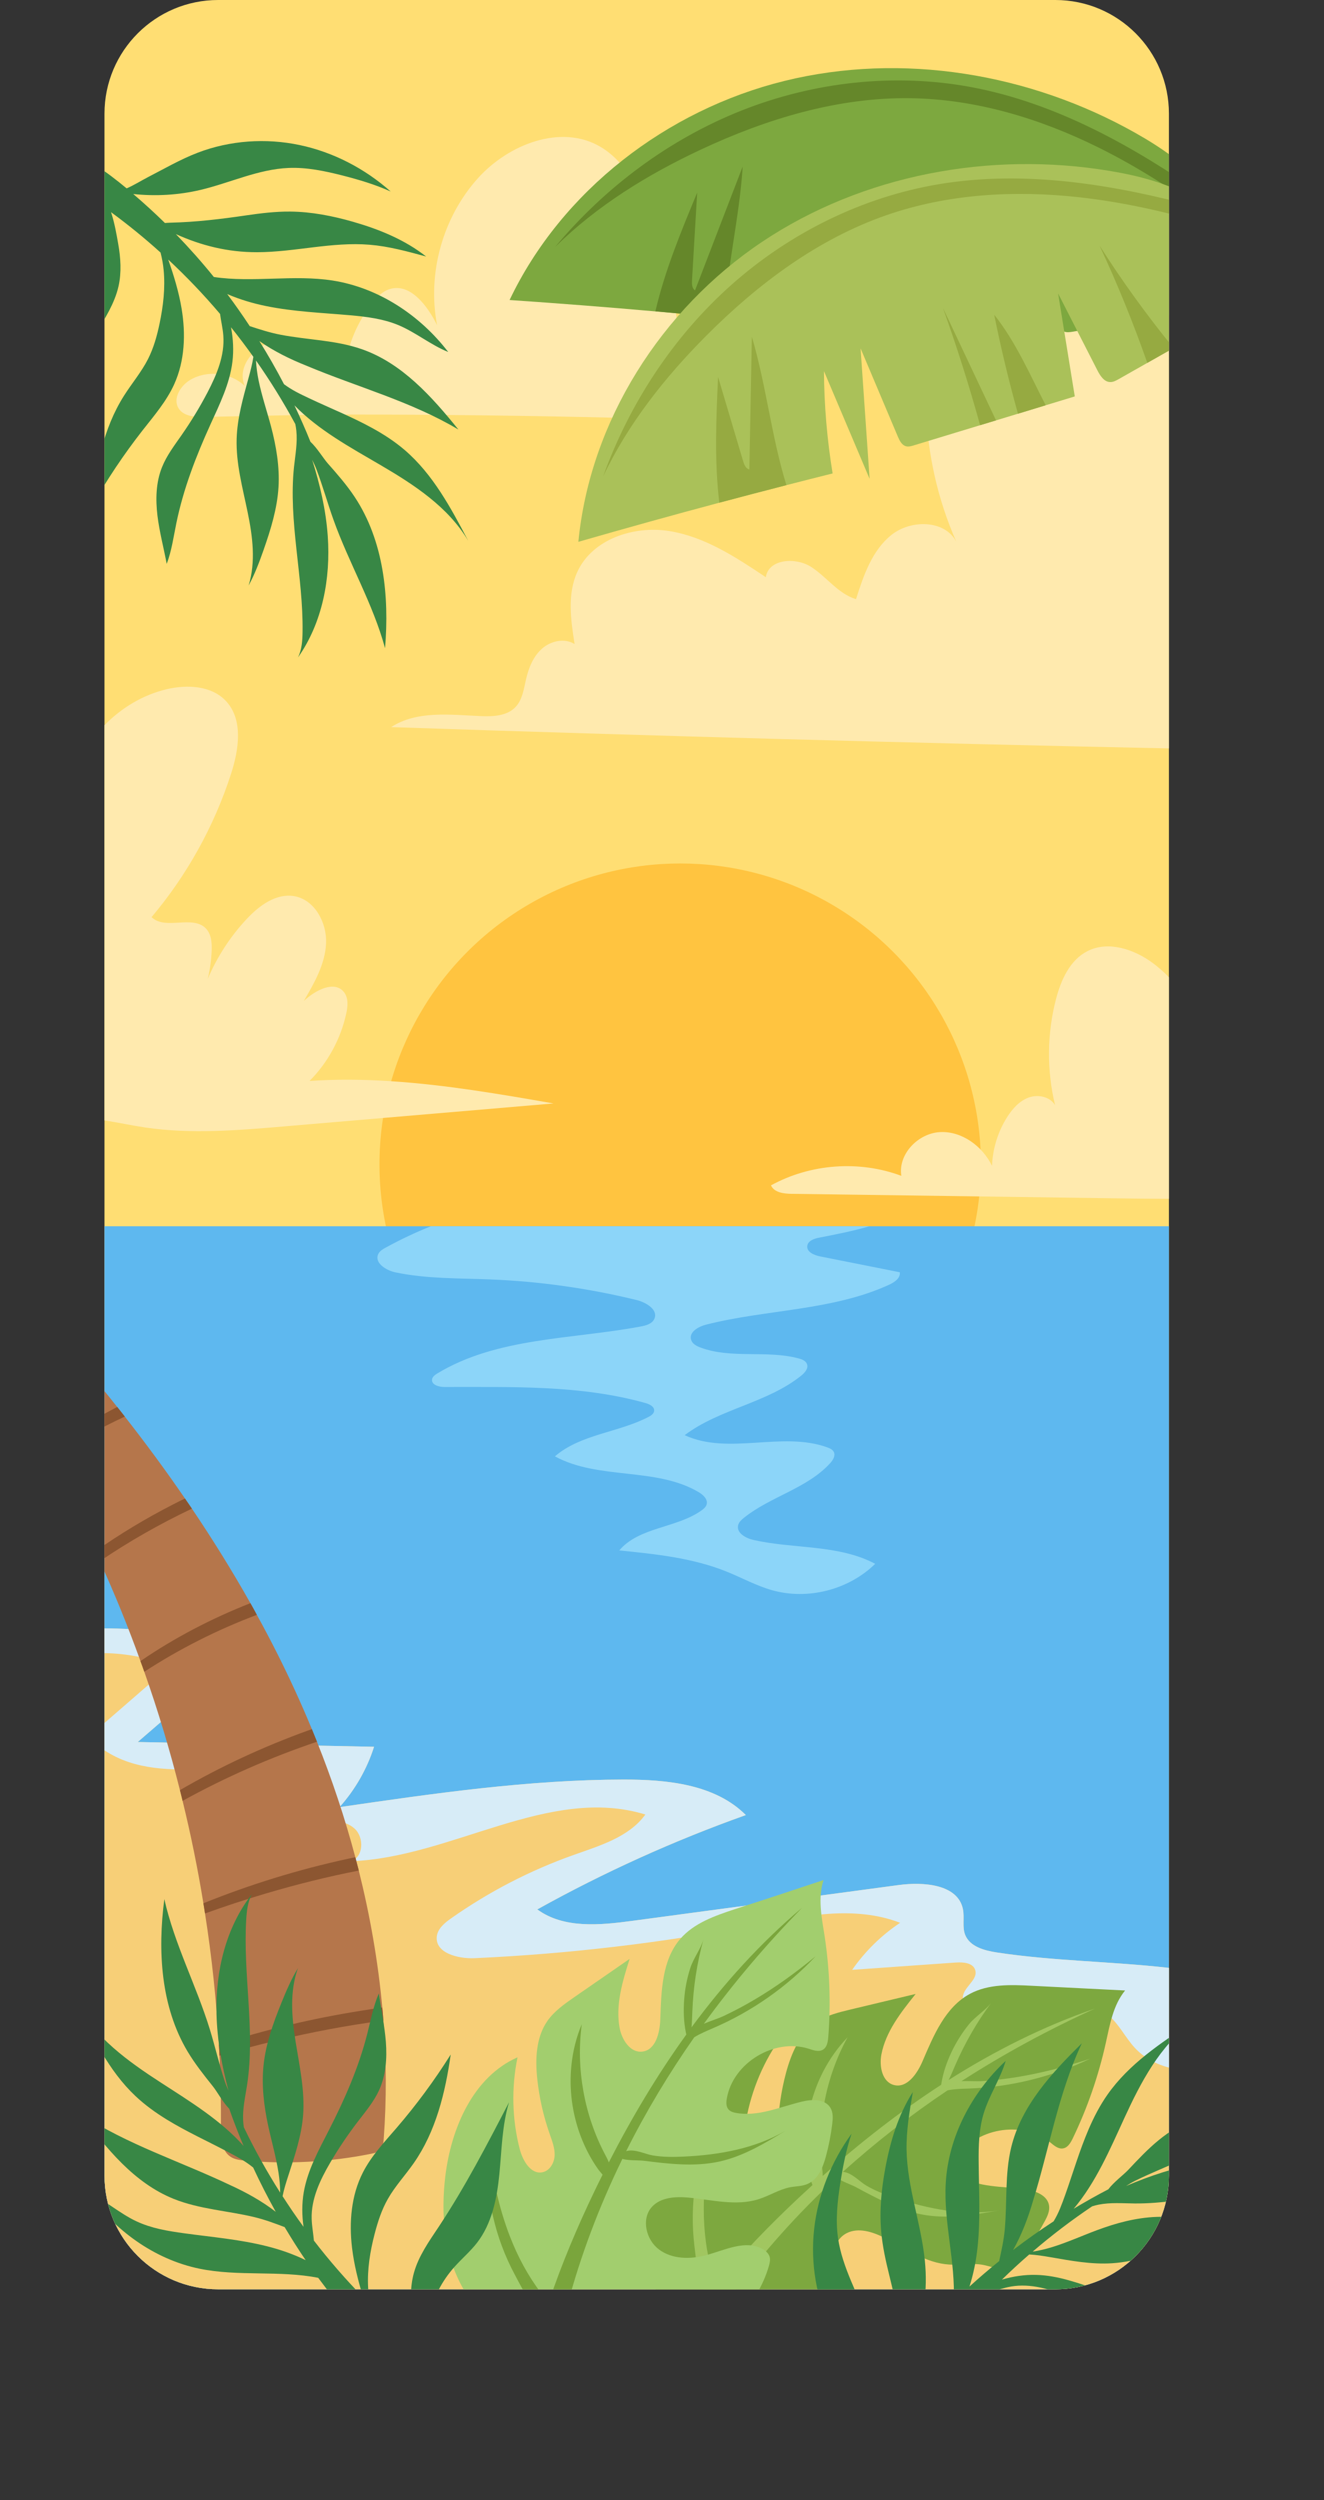 <svg width="244.44" height="461.32" viewBox="0 0 244.44 461.32" xmlns="http://www.w3.org/2000/svg" xmlns:xlink="http://www.w3.org/1999/xlink" xml:space="preserve" overflow="hidden"><rect x="0" y="0" width="244.44" height="461.32" fill="#333333" stroke="none"/><defs></defs><g><defs><path d="M215.81 20.98 215.81 401.45C215.81 413.04 206.42 422.43 194.83 422.43L40.28 422.43C28.69 422.43 19.29 413.04 19.29 401.45L19.29 20.98C19.29 9.39 28.69 0 40.28 0L194.83 0C206.42 0 215.81 9.39 215.81 20.98Z" id="SVGID_1_"/></defs><clipPath id="SVGID_2_"><use width="100%" height="100%" xlink:href="#SVGID_1_" overflow="visible"></use></clipPath><path d="M215.81 20.98 215.81 401.45C215.81 413.04 206.42 422.43 194.83 422.43L40.28 422.43C28.69 422.43 19.29 413.04 19.29 401.45L19.29 20.98C19.29 9.39 28.69 0 40.28 0L194.83 0C206.42 0 215.81 9.39 215.81 20.98Z" fill="#FFDE73" clip-path="url(#SVGID_2_)"/><circle cx="125.58" cy="214.85" r="55.52" fill="#FFC440" clip-path="url(#SVGID_2_)"/><path d="M215.81 226.27 215.81 401.45C215.81 413.04 206.42 422.43 194.83 422.43L40.28 422.43C28.69 422.43 19.29 413.04 19.29 401.45L19.29 226.27 215.81 226.27Z" fill="#5EB8EF" clip-path="url(#SVGID_2_)"/><path d="M164.18 237.05C153.67 241.88 141.59 241.58 130.38 244.42 128.94 244.78 127.16 245.8 127.59 247.21 127.81 247.97 128.61 248.39 129.35 248.66 135.07 250.78 141.56 249.08 147.45 250.66 148.08 250.82 148.77 251.1 148.99 251.71 149.29 252.5 148.59 253.3 147.93 253.83 141.64 258.9 132.86 259.95 126.41 264.82 134.47 268.57 144.37 264.05 152.73 267.07 153.21 267.24 153.73 267.48 153.95 267.94 154.28 268.64 153.77 269.44 153.25 270.01 149 274.66 142.25 276.13 137.33 280.08 136.88 280.44 136.43 280.86 136.28 281.42 135.91 282.86 137.7 283.85 139.15 284.17 146.63 285.84 154.82 284.97 161.58 288.56 156.68 293.36 149.14 295.29 142.54 293.43 139.6 292.6 136.89 291.09 134.06 289.96 127.81 287.46 121.02 286.76 114.33 286.09 118 281.75 124.86 282 129.5 278.72 129.92 278.42 130.35 278.06 130.47 277.57 130.7 276.64 129.82 275.83 129 275.34 121.09 270.66 110.52 273.13 102.45 268.73 107.21 264.63 114.14 264.36 119.72 261.46 120.19 261.22 120.72 260.87 120.77 260.33 120.84 259.56 119.94 259.11 119.19 258.9 107.18 255.52 94.49 255.96 82.01 255.93 80.99 255.93 79.59 255.5 79.77 254.5 79.85 254.02 80.3 253.71 80.71 253.45 91.78 246.74 105.55 247.16 118.28 244.77 119.28 244.59 120.42 244.27 120.82 243.33 121.53 241.67 119.31 240.33 117.55 239.89 108.67 237.72 99.58 236.44 90.45 236.08 84.62 235.85 78.72 235.98 73 234.78 71.25 234.41 69.05 233 69.84 231.39 70.11 230.83 70.68 230.5 71.23 230.2 73.92 228.73 76.7 227.41 79.55 226.27L160.51 226.27C157.48 227.17 154.3 227.77 151.22 228.38 150.29 228.56 149.15 228.96 149.04 229.91 148.91 231.03 150.32 231.62 151.43 231.84 156.32 232.82 161.22 233.79 166.12 234.76 166.28 235.83 165.16 236.6 164.18 237.05Z" fill="#8CD5F9" clip-path="url(#SVGID_2_)"/><path d="M215.81 363.12 215.81 401.45C215.81 413.04 206.42 422.43 194.83 422.43L40.28 422.43C28.69 422.43 19.29 413.04 19.29 401.45L19.29 300.48C25.78 300.47 32.26 301.22 38.56 302.73 39.59 302.98 40.7 303.31 41.3 304.18 42.51 305.96 40.74 308.22 39.11 309.63 34.55 313.57 29.99 317.51 25.43 321.44 39.97 321.74 54.51 322.03 69.06 322.32 67.75 326.43 65.56 330.25 62.68 333.46 80.07 330.93 97.52 328.4 115.1 328.37 123.16 328.36 132 329.22 137.7 334.92 124.41 339.65 111.52 345.48 99.2 352.33 104.08 355.9 110.76 355.25 116.75 354.44 133.12 352.24 149.5 350.04 165.87 347.84 170.52 347.21 176.84 347.68 177.78 352.28 178.1 353.85 177.61 355.56 178.2 357.04 179.07 359.2 181.72 359.92 184.02 360.27 194.47 361.87 205.3 361.92 215.81 363.12Z" fill="#F7CF77" clip-path="url(#SVGID_2_)"/><path d="M215.81 363.12 215.81 381.52C213.41 380.89 211.21 379.71 209.5 377.86 207.78 376 206.66 373.6 204.74 371.95 199.88 367.77 192.52 369.99 186.39 371.83 184.52 372.39 182.5 372.9 180.63 372.33 178.76 371.76 177.21 369.69 177.91 367.86 178.51 366.29 180.57 365.09 180.04 363.49 179.61 362.18 177.85 362.04 176.48 362.13 170.09 362.58 163.71 363.03 157.33 363.48 159.7 360.07 162.72 357.11 166.18 354.8 157.72 351.53 148.26 353.53 139.35 355.23 122.29 358.5 104.99 360.54 87.64 361.33 84.57 361.47 80.32 360.39 80.64 357.34 80.8 355.87 82.1 354.81 83.31 353.96 90.28 349.06 97.91 345.11 105.94 342.27 110.78 340.55 116.13 338.98 119.15 334.82 101.37 329.38 83.35 342.79 64.77 343.44 67.14 342.72 67.28 339.01 65.42 337.38 63.56 335.76 60.76 335.8 58.36 336.4 55.96 336.99 53.65 338.04 51.18 338.13 50.36 338.16 49.41 338 49.03 337.29 48.51 336.32 49.4 335.23 50.23 334.51 52.87 332.25 55.65 330.16 58.57 328.27 46.28 322.94 30.46 330.4 19.3 322.98 19.3 322.98 19.29 322.98 19.29 322.97L19.29 317.93C23.33 314.43 27.35 310.94 31.38 307.44 27.54 305.91 23.42 305.1 19.29 305.04L19.29 300.48C25.78 300.47 32.26 301.22 38.56 302.73 39.59 302.98 40.7 303.31 41.3 304.18 42.51 305.96 40.74 308.22 39.11 309.63 34.55 313.57 29.99 317.51 25.43 321.44 39.97 321.74 54.51 322.03 69.06 322.32 67.75 326.43 65.56 330.25 62.68 333.46 80.07 330.93 97.52 328.4 115.1 328.37 123.16 328.36 132 329.22 137.7 334.92 124.41 339.65 111.52 345.48 99.2 352.33 104.08 355.9 110.76 355.25 116.75 354.44 133.12 352.24 149.5 350.04 165.87 347.84 170.52 347.21 176.84 347.68 177.78 352.28 178.1 353.85 177.61 355.56 178.2 357.04 179.07 359.2 181.72 359.92 184.02 360.27 194.47 361.87 205.3 361.92 215.81 363.12Z" fill="#D7ECF7" clip-path="url(#SVGID_2_)"/><path d="M215.81 39.36 215.81 138.1C167.94 137.1 120.07 135.78 72.22 134.17 76.97 131.07 83.14 131.9 88.8 132.14 91.07 132.24 93.63 132.11 95.19 130.45 96.44 129.12 96.7 127.17 97.11 125.38 97.59 123.26 98.44 121.13 100.07 119.69 101.69 118.25 104.24 117.69 106.08 118.84 105.38 114.38 104.71 109.62 106.59 105.52 109.36 99.48 116.98 96.95 123.55 97.99 130.11 99.03 135.87 102.82 141.39 106.51 141.87 103.13 146.9 102.76 149.77 104.62 152.64 106.47 154.76 109.58 158.04 110.56 159.43 106.19 161 101.56 164.59 98.7 168.18 95.84 174.44 95.9 176.56 99.97 173.13 92.2 171.22 83.76 170.97 75.27 170.69 65.69 172.63 55.81 177.98 47.86 183.34 39.9 192.43 34.17 202.02 34.3 206.99 34.37 211.95 36.25 215.81 39.36Z" fill="#FFEAAE" clip-path="url(#SVGID_2_)"/><path d="M102.19 203.61C91.7 204.5 81.21 205.4 70.72 206.29 64.66 206.81 58.6 207.32 52.54 207.84 43.98 208.57 35.33 209.3 26.83 208.05 24.32 207.68 21.81 207.13 19.29 206.74L19.29 133.82C22.41 130.62 26.35 128.24 30.71 127.19 34.52 126.28 39.02 126.49 41.7 129.34 44.94 132.77 44.11 138.28 42.66 142.78 39.54 152.43 34.53 161.48 27.98 169.23 30.5 171.7 35.55 168.78 38 171.31 39.02 172.36 39.14 173.98 39.08 175.44 39.01 177.19 38.76 178.93 38.35 180.63 40.09 176.55 42.54 172.77 45.58 169.54 47.87 167.09 50.96 164.82 54.27 165.35 58.06 165.97 60.37 170.22 60.2 174.06 60.03 177.9 58.03 181.39 56.09 184.7 58.18 182.74 61.76 180.82 63.52 183.09 64.36 184.18 64.22 185.71 63.92 187.04 62.9 191.71 60.52 196.08 57.15 199.46 62.17 199.12 67.19 199.18 72.21 199.51 82.25 200.16 92.26 201.88 102.19 203.61Z" fill="#FFEAAE" clip-path="url(#SVGID_2_)"/><path d="M46.25 76.57C78.73 76.29 111.23 76.77 143.69 78.02 143.73 73.79 142.85 68.34 138.71 67.47 136.88 67.08 135.02 67.82 133.3 68.54 130.65 69.65 127.99 70.77 125.34 71.88 125.68 59.19 124.15 46.06 117.9 35.01 116.14 31.89 113.93 28.89 110.84 27.08 103.57 22.82 93.88 26.62 88.24 32.88 81.73 40.11 78.85 50.46 80.7 60.01 78.91 56.38 75.67 52.09 71.84 53.38 70.51 53.83 69.49 54.91 68.63 56.02 66.02 59.39 64.3 63.43 63.69 67.65 60.19 65.17 56.34 62.57 52.05 62.71 47.76 62.85 43.47 67.27 45.19 71.21 42.53 68.7 38.16 68.24 35.04 70.15 33.26 71.24 31.86 73.62 32.99 75.38 33.93 76.84 35.99 76.97 37.73 76.93 45.97 76.77 54.21 76.6 62.44 76.44L46.25 76.57Z" fill="#FFEAAE" clip-path="url(#SVGID_2_)"/><g clip-path="url(#SVGID_2_)"><path d="M70.84 394.71C70.78 395.4 70.71 396.15 70.24 396.66 69.8 397.14 69.11 397.3 68.47 397.43 60.84 398.96 52.98 399.38 45.23 398.68 44.3 398.59 43.33 398.48 42.55 397.96 40.91 396.87 40.77 394.56 40.79 392.59 40.82 388.17 40.73 383.74 40.52 379.32 40.49 378.65 40.46 377.97 40.41 377.29 39.96 369.19 39.11 361.1 37.85 353.08 37.76 352.45 37.66 351.83 37.55 351.2 36.52 344.85 35.24 338.55 33.71 332.3 33.56 331.64 33.39 330.98 33.22 330.32 31.37 322.94 29.17 315.65 26.64 308.48 26.41 307.82 26.18 307.16 25.93 306.51 23.69 300.27 21.19 294.12 18.43 288.08 18.16 287.47 17.88 286.86 17.6 286.25 14.94 280.52 12.06 274.9 8.96 269.39 8.75 269.01 8.54 268.63 8.32 268.25 7.57 266.92 6.8 265.6 6.02 264.29L0 234.74C2.07 236.97 4.14 239.21 6.19 241.47 11.52 247.35 16.7 253.39 21.64 259.62 22.11 260.2 22.58 260.79 23.04 261.39 26.9 266.32 30.62 271.35 34.15 276.51 34.58 277.13 35.01 277.75 35.43 278.38 39.26 284.05 42.87 289.86 46.23 295.82 46.63 296.53 47.03 297.25 47.42 297.98 49.9 302.47 52.22 307.05 54.37 311.72 55.49 314.15 56.56 316.6 57.58 319.07 57.9 319.84 58.21 320.61 58.52 321.39 61.3 328.34 63.68 335.47 65.6 342.7 65.82 343.52 66.03 344.34 66.24 345.16 68.32 353.48 69.8 361.93 70.58 370.44 70.66 371.24 70.72 372.04 70.78 372.84 71.34 380.12 71.38 387.42 70.84 394.71Z" fill="#B5764B"/><g><path d="M35.43 278.38C29.55 281.17 23.84 284.41 18.43 288.08 18.16 287.47 17.88 286.86 17.6 286.25 22.15 283.05 26.93 280.18 31.88 277.64 32.63 277.25 33.39 276.87 34.15 276.51 34.58 277.13 35.01 277.75 35.43 278.38Z" fill="#8C5631"/><path d="M47.42 297.98C40.16 300.71 33.15 304.24 26.64 308.48 26.41 307.82 26.18 307.16 25.93 306.51 32.24 302.19 39.09 298.63 46.21 295.83 46.22 295.83 46.22 295.82 46.23 295.82 46.63 296.53 47.03 297.25 47.42 297.98Z" fill="#8C5631"/><path d="M58.52 321.39C49.97 324.28 41.62 327.93 33.71 332.3 33.56 331.64 33.39 330.98 33.22 330.32 40.72 325.96 48.61 322.31 56.78 319.35 57.05 319.25 57.31 319.16 57.58 319.07 57.9 319.84 58.21 320.61 58.52 321.39Z" fill="#8C5631"/><path d="M66.24 345.16C60.46 346.29 54.74 347.72 49.09 349.39 45.32 350.51 41.57 351.73 37.85 353.08 37.76 352.45 37.66 351.83 37.55 351.2 46.2 347.71 55.11 344.97 64.22 342.99 64.68 342.89 65.14 342.79 65.6 342.7 65.82 343.52 66.03 344.34 66.24 345.16Z" fill="#8C5631"/><path d="M70.78 372.84C64.08 373.73 57.42 374.99 50.85 376.57 47.39 377.4 43.94 378.31 40.52 379.32 40.49 378.65 40.46 377.97 40.41 377.29 48.97 374.51 57.75 372.44 66.64 371.03 67.95 370.82 69.26 370.62 70.58 370.44 70.66 371.24 70.72 372.04 70.78 372.84Z" fill="#8C5631"/><path d="M23.04 261.39C18.39 263.55 13.92 266.07 9.64 268.91 9.41 269.06 9.19 269.22 8.96 269.39 8.75 269.01 8.54 268.63 8.32 268.25 11.69 265.55 15.24 263.09 19.07 260.99 19.92 260.52 20.77 260.07 21.64 259.62 22.11 260.2 22.58 260.79 23.04 261.39Z" fill="#8C5631"/></g></g><g clip-path="url(#SVGID_2_)"><path d="M226.44 56.43C220.82 57.38 215.19 58.32 209.57 59.27 207.75 59.58 205.91 59.89 204.09 60.19 202.09 60.53 200.09 60.86 198.09 61.2 197.55 61.29 196.97 61.38 196.45 61.18 195.39 60.78 195.1 59.45 194.95 58.33 194.3 53.06 193.64 47.8 192.98 42.53 191.78 48.84 190.58 55.14 189.38 61.44 187.51 61.34 185.64 61.24 183.78 61.14 182 61.04 180.22 60.95 178.44 60.86 177.03 60.77 175.63 60.7 174.21 60.63 173.19 60.57 172.17 60.52 171.14 60.46 166.87 60.23 162.6 60 158.33 59.77 157.86 59.75 157.36 59.71 156.97 59.45 156.3 58.99 156.19 58.06 156.14 57.25 155.84 51.36 155.54 45.49 155.24 39.6 153.02 47.34 150.8 55.07 148.58 62.8 148.2 55.61 147.82 48.43 147.45 41.24 145.33 47.19 143.68 53.32 142.5 59.53 139.58 59.22 136.66 58.93 133.75 58.65 129.5 58.23 125.25 57.84 121 57.46 112.03 56.67 103.06 55.97 94.08 55.36 103.7 35.18 123.13 20.27 144.84 14.93 166.55 9.59 190.15 13.55 209.62 24.53 214.34 27.19 218.9 30.31 222.4 34.45L222.77 36.45 223.41 40 226.44 56.43Z" fill="#7DA83F"/><path d="M223.42 39.98C216.88 35.2 210.06 30.81 202.81 27.22 192.01 21.87 180.17 18.29 168.11 18.12 154.71 17.93 141.54 21.92 129.4 27.6 119.58 32.19 110.21 37.96 102.5 45.56 111.7 34.54 123.57 25.68 136.92 20.39 150.28 15.11 165.11 13.44 179.23 16.06 195.11 19.01 209.5 27.14 222.77 36.42L223.42 39.98Z" fill="#65872A"/><path d="M133.75 58.63C129.5 58.21 125.25 57.82 121 57.44 122.75 49.93 125.75 42.68 128.72 35.54 128.39 40.94 128.08 46.34 127.76 51.75 127.72 52.42 127.75 53.22 128.32 53.58 131.25 45.95 134.19 38.34 137.12 30.72 136.54 40.04 134.19 49.36 133.75 58.63Z" fill="#65872A"/><path d="M174.21 60.62C173.19 60.56 172.17 60.51 171.14 60.45 171.74 52.9 172.05 45.33 172.08 37.77 172.8 45.38 173.5 53 174.21 60.62Z" fill="#65872A"/><path d="M183.78 61.13C182 61.03 180.22 60.94 178.44 60.85 178.91 54.61 179.62 48.37 180.55 42.18 182.58 48.26 182.96 54.75 183.78 61.13Z" fill="#65872A"/><path d="M209.56 59.27C207.74 59.58 205.9 59.89 204.08 60.19 204.17 52.4 203.87 44.6 203.18 36.84 204.87 44.43 207 51.92 209.56 59.27Z" fill="#65872A"/></g><g clip-path="url(#SVGID_2_)"><path d="M231.55 55.79C226.59 58.6 221.62 61.41 216.66 64.22 215.05 65.13 213.43 66.05 211.82 66.96 210.06 67.96 208.29 68.96 206.53 69.96 206.05 70.23 205.54 70.51 204.98 70.5 203.85 70.49 203.12 69.34 202.6 68.33 200.19 63.6 197.77 58.88 195.35 54.15 196.38 60.49 197.4 66.82 198.43 73.15 196.64 73.69 194.85 74.24 193.06 74.78 191.35 75.3 189.65 75.82 187.94 76.34 186.59 76.74 185.24 77.15 183.89 77.57 182.91 77.86 181.93 78.16 180.95 78.46 176.86 79.7 172.77 80.94 168.68 82.19 168.23 82.33 167.75 82.46 167.29 82.35 166.5 82.15 166.08 81.31 165.76 80.56 163.47 75.13 161.18 69.71 158.88 64.28 159.44 72.31 159.99 80.34 160.55 88.36 157.74 81.73 154.93 75.11 152.12 68.48 152.16 74.8 152.7 81.12 153.72 87.36 150.87 88.07 148.03 88.79 145.19 89.52 141.05 90.58 136.92 91.66 132.8 92.76 124.1 95.08 115.43 97.49 106.78 99.98 108.93 77.73 122.1 57.08 140.68 44.64 159.26 32.21 182.79 27.87 204.84 31.53 210.19 32.42 215.54 33.79 220.24 36.49L221.27 38.24 223.09 41.36 231.55 55.79Z" fill="#AAC159"/><path d="M223.09 41.36C215.31 39.1 207.4 37.31 199.36 36.41 187.38 35.07 175.03 35.75 163.64 39.71 150.98 44.11 139.97 52.36 130.5 61.84 122.84 69.51 116 78.13 111.35 87.91 116.23 74.41 124.36 62.03 135.1 52.5 145.85 42.97 159.22 36.34 173.39 33.98 189.32 31.33 205.62 34.05 221.27 38.24L223.09 41.36Z" fill="#96AA41"/><path d="M145.19 89.52C141.05 90.58 136.92 91.66 132.8 92.76 131.88 85.1 132.22 77.27 132.57 69.54 134.11 74.73 135.66 79.91 137.2 85.1 137.39 85.74 137.69 86.49 138.35 86.63 138.5 78.46 138.66 70.3 138.81 62.14 141.46 71.1 142.44 80.66 145.19 89.52Z" fill="#96AA41"/><path d="M183.89 77.57C182.91 77.86 181.93 78.16 180.95 78.46 178.93 71.16 176.64 63.94 174.09 56.82 177.36 63.73 180.62 70.65 183.89 77.57Z" fill="#96AA41"/><path d="M193.06 74.78C191.35 75.3 189.65 75.82 187.94 76.34 186.25 70.31 184.79 64.21 183.55 58.07 187.54 63.09 190.11 69.06 193.06 74.78Z" fill="#96AA41"/><path d="M216.66 64.22C215.05 65.13 213.43 66.05 211.82 66.96 209.24 59.61 206.3 52.38 203 45.32 207.18 51.88 211.74 58.19 216.66 64.22Z" fill="#96AA41"/></g><path d="M215.81 180.33 215.81 221.21C212.32 221.2 208.82 221.16 205.33 221.11 185.61 220.84 165.88 220.57 146.16 220.29 144.7 220.27 142.94 220.06 142.34 218.73 149.61 214.73 158.64 214.07 166.41 216.97 165.77 212.98 169.49 209.12 173.53 208.9 177.57 208.68 181.37 211.48 183.15 215.12 183.27 211.94 184.25 208.79 185.96 206.1 186.94 204.57 188.23 203.12 189.95 202.51 191.66 201.9 193.85 202.36 194.79 203.92 193.24 197.52 193.3 190.73 194.96 184.36 195.88 180.83 197.53 177.14 200.78 175.5 204.61 173.56 209.35 175.14 212.8 177.68 213.88 178.48 214.89 179.37 215.81 180.33Z" fill="#FFEAAE" clip-path="url(#SVGID_2_)"/><g clip-path="url(#SVGID_2_)"><path d="M207.72 367.29C205.51 369.98 204.9 373.6 204.15 377 202.8 383.07 200.75 388.99 198.05 394.59 197.66 395.4 197.14 396.29 196.26 396.43 195.37 396.58 194.59 395.89 193.89 395.32 188.69 391.14 179.93 392.68 176.48 398.39 176.09 399.02 175.76 399.8 176.05 400.48 176.24 400.92 176.63 401.22 177.03 401.47 180.57 403.67 185.03 403.41 189.16 403.96 191.09 404.21 193.39 405.05 193.68 406.98 193.83 407.97 193.38 408.94 192.91 409.82 191.96 411.6 190.87 413.33 189.67 414.96 188.41 416.68 186.76 418.44 184.62 418.5 183.54 418.54 182.5 418.11 181.43 417.91 179.4 417.54 177.31 417.99 175.25 417.86 170.87 417.6 167.12 414.82 163.19 412.87 161.05 411.81 158.47 410.99 156.34 412.06 153.65 413.4 153.12 417.35 154.73 419.89 156.34 422.43 159.43 423.67 162.42 423.99 166.01 424.38 170.28 423.92 172.57 426.71 173 427.23 173.33 427.88 173.26 428.54 173.2 429.09 172.87 429.58 172.54 430.02 170.22 433.1 167.01 435.4 163.65 437.29 158.86 439.99 153.56 441.99 148.06 442.2 140.63 442.49 133.75 438.86 128.47 433.42 127.46 432.38 126.5 431.27 125.62 430.11 121.67 424.96 119.03 418.79 118.31 412.9 117.47 406 119.59 399.02 122.88 392.9 127.1 385.04 134.28 377.76 143.2 377.36 140.1 382.15 138.11 387.66 137.44 393.32 137.18 395.53 137.66 398.48 139.86 398.81 141.21 399.01 142.49 397.96 143.03 396.71 143.57 395.46 143.56 394.05 143.61 392.68 143.72 389.24 144.23 385.81 145.12 382.48 146.09 378.88 147.67 375.18 150.77 373.1 152.63 371.86 154.86 371.32 157.03 370.8 161.04 369.84 165.05 368.89 169.05 367.93 166.34 371.31 163.53 374.87 162.72 379.12 162.31 381.31 162.87 384.16 165.03 384.73 167.45 385.37 169.32 382.67 170.31 380.37 172.36 375.6 174.51 370.35 179.09 367.9 182.51 366.07 186.6 366.22 190.48 366.42 196.22 366.71 201.97 367 207.72 367.29Z" fill="#7DA83F"/><path d="M178.8 385.39C186.55 385.12 194.25 383.23 201.25 379.88 198.94 380.64 196.61 381.33 194.26 381.92 190.08 382.96 185.81 383.71 181.5 384 180.24 384.09 178.84 383.96 177.51 384.02 185.38 378.95 193.64 374.49 202.17 370.62 192.65 373.89 183.65 378.42 175.14 383.81 175.58 382.94 175.95 382.03 176.32 381.17 178.11 377.03 180.37 373.1 183.06 369.48 181.97 370.96 180.08 372.06 178.88 373.54 177.63 375.09 176.56 376.79 175.7 378.59 174.85 380.39 174.16 382.31 173.83 384.27 173.8 384.42 173.78 384.56 173.76 384.69 166.05 389.69 158.77 395.39 151.89 401.51 151.9 400.98 151.84 400.45 151.78 399.93 150.82 391.7 152.49 383.19 156.48 375.93 154.69 377.79 153.19 379.91 152 382.2 149.93 386.2 148.83 390.7 148.8 395.2 148.79 397.47 149.04 399.74 149.59 401.95 149.68 402.32 149.86 402.76 150 403.2 149.18 403.95 148.36 404.7 147.55 405.46 142.19 410.48 137.05 415.78 132.34 421.41 131.96 420.54 131.61 419.76 131.52 419.47 130.41 415.62 129.93 411.6 129.93 407.59 129.93 401.84 130.91 396.12 132.3 390.54 130.33 394.43 129.02 398.65 128.37 402.96 127.8 406.79 127.74 410.7 128.22 414.54 128.53 417.03 128.82 421.34 130.58 423.53 128.86 425.68 127.2 427.88 125.62 430.13 126.5 431.29 127.46 432.4 128.47 433.44 129.76 431.3 131.12 429.18 132.55 427.11 132.55 427.11 132.55 427.11 132.55 427.11 133.83 427.9 135.12 428.67 136.44 429.42 138.75 430.73 141.13 431.97 143.69 432.68 149.33 434.24 155.34 433.07 160.95 431.44 155.87 431.71 150.74 431.08 145.87 429.61 142.92 428.72 140.03 427.49 137.49 425.71 136.9 425.29 135.96 424.19 135.11 423.47 135.11 423.47 135.11 423.47 135.11 423.46 140.82 415.64 147.34 408.39 154.46 401.81 155.26 402.47 157.27 403.17 157.93 403.53 162.06 405.76 166.3 408.03 170.95 408.75 175.42 409.44 179.98 408.65 184.44 407.87 177.98 408.93 171.35 407.61 165.15 405.53 163.35 404.92 161.56 404.25 159.93 403.28 158.63 402.51 157.26 400.89 155.62 400.76 161.68 395.28 168.15 390.27 174.94 385.72 176.2 385.46 177.53 385.43 178.8 385.39Z" fill="#A1C660"/></g><g clip-path="url(#SVGID_2_)"><path d="M152.05 346.91C150.96 350.22 151.7 353.81 152.24 357.25 153.18 363.4 153.41 369.66 152.92 375.86 152.85 376.76 152.69 377.77 151.92 378.22 151.14 378.68 150.17 378.32 149.31 378.04 142.95 376.03 135.34 380.63 134.19 387.2 134.05 387.93 134.03 388.77 134.55 389.3 134.89 389.64 135.36 389.78 135.82 389.87 139.92 390.64 143.98 388.78 148.03 387.8 149.92 387.33 152.37 387.29 153.34 388.98 153.84 389.85 153.77 390.92 153.65 391.91 153.41 393.91 153.02 395.92 152.49 397.87 151.94 399.93 151.04 402.17 149.06 403 148.07 403.43 146.94 403.4 145.87 403.6 143.84 403.99 142.06 405.17 140.09 405.79 135.91 407.13 131.41 405.9 127.04 405.5 124.66 405.29 121.96 405.46 120.36 407.22 118.34 409.44 119.27 413.32 121.69 415.1 124.11 416.89 127.44 416.92 130.34 416.14 133.83 415.2 137.64 413.23 140.79 415 141.38 415.33 141.92 415.82 142.1 416.46 142.24 416.99 142.11 417.57 141.96 418.1 140.91 421.81 138.75 425.12 136.3 428.09 132.81 432.34 128.59 436.12 123.54 438.31 116.72 441.27 108.99 440.37 102.1 437.21 100.78 436.61 99.49 435.92 98.25 435.16 92.7 431.79 88.01 426.99 85.21 421.76 81.93 415.63 81.38 408.36 82.23 401.46 83.32 392.61 87.38 383.22 95.55 379.62 94.39 385.21 94.53 391.06 95.96 396.58 96.52 398.73 98.03 401.31 100.2 400.82 101.53 400.52 102.34 399.08 102.4 397.72 102.45 396.36 101.93 395.05 101.48 393.75 100.34 390.5 99.57 387.12 99.2 383.69 98.8 379.98 98.94 375.96 101.07 372.9 102.36 371.07 104.24 369.76 106.07 368.49 109.46 366.14 112.86 363.81 116.24 361.46 114.94 365.59 113.61 369.93 114.39 374.18 114.8 376.37 116.35 378.82 118.57 378.57 121.06 378.29 121.82 375.1 121.91 372.59 122.09 367.4 122.2 361.73 125.58 357.79 128.11 354.85 131.97 353.51 135.66 352.29 141.12 350.54 146.59 348.73 152.05 346.91Z" fill="#A2CE6E"/><path d="M131.65 374.24C138.78 371.18 145.27 366.64 150.58 360.98 148.71 362.52 146.78 364.01 144.8 365.41 141.28 367.9 137.57 370.13 133.66 371.97 132.52 372.51 131.16 372.9 129.95 373.43 135.45 365.86 141.54 358.71 148.09 352.02 140.39 358.52 133.64 366 127.67 374.09 127.76 373.12 127.78 372.13 127.82 371.2 127.99 366.7 128.68 362.21 129.87 357.86 129.38 359.63 128.02 361.34 127.44 363.16 126.83 365.06 126.45 367.03 126.31 369.02 126.17 371 126.22 373.05 126.62 375 126.65 375.15 126.68 375.28 126.71 375.42 121.33 382.87 116.6 390.82 112.4 399.01 112.22 398.52 111.97 398.04 111.72 397.58 107.85 390.26 106.32 381.72 107.41 373.51 106.41 375.89 105.78 378.41 105.51 380.98 105.03 385.46 105.63 390.05 107.24 394.26 108.05 396.38 109.11 398.41 110.42 400.26 110.64 400.58 110.96 400.92 111.25 401.28 110.75 402.28 110.26 403.27 109.78 404.27 106.6 410.89 103.72 417.69 101.37 424.65 100.7 423.98 100.09 423.38 99.91 423.14 97.48 419.95 95.57 416.38 94.13 412.64 92.05 407.28 90.89 401.59 90.17 395.89 89.74 400.23 90.04 404.63 91 408.89 91.85 412.67 93.22 416.33 95.05 419.74 96.24 421.95 98.07 425.86 100.51 427.27 99.68 429.9 98.93 432.54 98.27 435.21 99.51 435.97 100.81 436.66 102.12 437.26 102.55 434.8 103.05 432.33 103.63 429.88 103.63 429.88 103.63 429.88 103.63 429.88 105.11 430.15 106.6 430.41 108.09 430.62 110.72 431 113.38 431.3 116.02 431.04 121.84 430.45 127.02 427.18 131.66 423.63 127.02 425.72 122.01 426.99 116.94 427.38 113.86 427.62 110.73 427.52 107.72 426.78 107.02 426.61 105.75 425.92 104.7 425.55 104.7 425.55 104.7 425.55 104.7 425.54 107.19 416.18 110.65 407.07 114.91 398.36 115.9 398.69 118.02 398.61 118.77 398.7 123.43 399.28 128.2 399.86 132.79 398.86 137.21 397.89 141.18 395.5 145.05 393.15 139.42 396.47 132.76 397.64 126.22 397.94 124.32 398.03 122.41 398.04 120.53 397.73 119.04 397.48 117.18 396.47 115.6 396.94 119.26 389.64 123.48 382.63 128.17 375.93 129.25 375.25 130.48 374.75 131.65 374.24Z" fill="#7AA53C"/></g><path d="M221.61 399.15C216.88 399.95 212.3 401.49 207.89 403.37 208.45 403.02 209.01 402.68 209.56 402.41 212.51 400.95 215.59 399.76 218.57 398.36 226.26 394.73 233.24 389.62 241.2 386.6 231.54 386.73 221.48 388.78 213.98 394.86 211.91 396.54 210.09 398.49 208.27 400.42 207.44 401.3 205.62 402.65 204.62 403.98 202.45 405.1 200.32 406.31 198.22 407.57 202.33 402.7 204.91 396.64 207.59 390.81 210.62 384.22 214.13 377.5 219.99 373.23 214.27 377 208.41 380.89 204.47 386.5 203.07 388.49 201.95 390.66 200.99 392.89 199.29 396.84 198.1 400.97 196.66 405.01 196.06 406.69 195.46 408.36 194.52 409.89 191.96 411.56 189.46 413.32 187.03 415.19 188.64 412.35 189.82 409.21 190.7 406.18 193.72 396.45 195.4 386.25 199.73 377.04 194.15 382.53 188.56 388.59 186.7 396.2 185.49 401.18 185.96 406.34 185.5 411.4 185.32 413.38 184.89 415.29 184.47 417.22 182.6 418.74 180.76 420.3 178.98 421.93 179.75 419.55 180.23 417.05 180.49 414.56 181.03 409.4 180.72 404.19 180.68 399 180.65 395.96 180.73 392.88 181.61 389.97 182.63 386.62 184.68 383.65 185.67 380.28 179.42 386.12 175.12 394.23 174.61 402.77 174.18 410.09 176.45 417.4 176.07 424.69 173.56 427.16 171.16 429.75 168.88 432.43 170.51 427.61 171.3 422.63 170.75 417.17 170.06 410.26 167.48 403.59 167.37 396.65 167.32 393.09 167.92 389.55 168.53 386.03 165.83 390.25 164.36 395.14 163.45 400.07 162.73 403.95 162.34 407.92 162.7 411.85 162.94 414.55 163.53 417.21 164.18 419.84 165.32 424.45 166.3 428.92 166.87 433.63 166.91 433.96 166.97 434.3 167.02 434.64 165.36 436.69 163.78 438.81 162.26 440.98 162.3 436.81 161.65 432.64 160.31 428.69 158.5 423.39 155.48 418.45 154.71 412.9 154.24 409.56 154.62 406.16 155.14 402.83 155.62 399.75 156.22 396.67 157.22 393.72 153.47 398.87 151.01 404.97 150.31 411.3 149.61 417.63 150.69 424.17 153.54 429.87 155.08 432.96 157.11 435.77 158.97 438.66 159.63 439.69 160.62 440.96 161.35 442.29 158.65 446.27 156.18 450.5 155.06 455.17L157.84 461.32C159.85 456.21 162.24 451.26 164.96 446.5 167.3 446.1 169.52 445.61 172.06 445.88 175.45 446.24 178.77 447.39 181.61 449.27 183.33 450.41 184.88 451.79 186.68 452.8 190.58 455 195.27 455.26 199.75 455.06 204.22 454.86 208.73 454.26 213.16 454.94 204.84 452.04 196.5 449.13 188.54 445.36 185.62 443.98 182.68 442.45 179.48 442.05 176.87 441.72 174.21 442.16 171.68 442.87 170.08 443.32 167.91 443.9 166 444.75 168.01 441.37 170.19 438.09 172.53 434.93 173.55 434.56 174.61 434.26 175.68 434.05 178.94 433.41 182.3 433.47 185.6 433.84 187.89 434.09 190.19 434.5 192.34 435.34 194.85 436.33 197.1 437.89 199.51 439.11 205.88 442.33 213.21 443.03 220.34 443.02 215.2 440.74 210.23 438.07 205.49 435.04 202.59 433.19 199.74 431.18 196.49 430.07 192 428.54 187.05 428.83 182.47 430.06 179.44 430.87 176.54 432.07 173.69 433.39 176.5 429.72 179.53 426.22 182.75 422.9 184.06 422.6 185.34 422.15 186.66 421.92 190.29 421.29 193.99 422.43 197.4 423.82 200.24 424.97 203 426.31 205.67 427.81 207.7 428.95 209.71 430.2 211.95 430.85 214.85 431.69 217.97 431.46 220.91 430.81 223.86 430.16 226.7 429.09 229.6 428.25 227.11 427.58 224.51 427.48 221.94 427.2 215.55 426.53 209.31 424.79 203.23 422.7 199.34 421.37 195.41 419.87 191.3 419.77 189.16 419.71 187.04 420.04 184.98 420.64 186.61 419.05 188.29 417.5 190.02 416 191.34 416.07 192.66 416.28 193.97 416.51 197.73 417.16 201.53 417.87 205.34 417.62 209.9 417.32 214.25 415.65 218.62 414.3 222.99 412.94 227.63 411.88 232.11 412.8 229.93 411.87 227.63 411.25 225.32 410.69 221.44 409.74 217.48 408.92 213.49 409.07 209.72 409.21 206.03 410.21 202.5 411.53 199.76 412.55 197.08 413.77 194.29 414.63 193.1 415 191.88 415.29 190.65 415.48 194.14 412.48 197.81 409.69 201.63 407.12 202.02 407 202.42 406.89 202.82 406.81 205.02 406.37 207.28 406.57 209.52 406.59 219.69 406.66 229.51 402.92 239.65 402.07 241.26 401.94 242.93 401.88 244.44 402.45 237.63 398.58 229.34 397.84 221.61 399.15Z" fill="#388745" clip-path="url(#SVGID_2_)"/><path d="M39.97 371.61C40.09 376.41 40.95 381.16 42.19 385.79 41.92 385.18 41.67 384.58 41.48 384 40.45 380.87 39.72 377.65 38.75 374.5 36.25 366.37 32.2 358.73 30.34 350.43 29.09 360.01 29.68 370.26 34.64 378.56 36.01 380.85 37.67 382.93 39.33 385.01 40.08 385.95 41.16 387.95 42.33 389.13 43.13 391.44 44.02 393.72 44.97 395.97 40.73 391.21 35.11 387.79 29.72 384.3 23.63 380.36 17.47 375.93 14.09 369.52 17 375.72 20.02 382.07 25.01 386.77 26.78 388.44 28.76 389.86 30.83 391.13 34.49 393.37 38.42 395.14 42.21 397.15 43.79 397.99 45.36 398.82 46.74 399.96 48.03 402.73 49.42 405.46 50.91 408.13 48.32 406.13 45.39 404.52 42.51 403.21 33.32 398.83 23.46 395.72 14.95 390.11 19.59 396.42 24.79 402.82 32.06 405.74 36.81 407.65 41.99 407.92 46.93 409.1 48.86 409.56 50.7 410.25 52.55 410.95 53.79 413.02 55.07 415.06 56.43 417.05 54.18 415.95 51.78 415.12 49.35 414.5 44.32 413.23 39.12 412.79 33.98 412.09 30.97 411.68 27.93 411.17 25.18 409.88 22.01 408.39 19.36 405.94 16.17 404.48 21.06 411.5 28.47 416.91 36.85 418.63 44.03 420.1 51.59 418.9 58.75 420.31 60.84 423.15 63.05 425.89 65.39 428.53 60.85 426.23 56.03 424.74 50.55 424.5 43.61 424.19 36.64 425.8 29.75 424.91 26.21 424.45 22.8 423.35 19.41 422.25 23.2 425.52 27.84 427.68 32.58 429.28 36.32 430.54 40.19 431.49 44.13 431.71 46.84 431.86 49.55 431.65 52.24 431.38 56.97 430.91 61.53 430.57 66.28 430.68 66.62 430.69 66.96 430.68 67.3 430.67 69.1 432.61 70.97 434.47 72.89 436.28 68.77 435.65 64.55 435.69 60.45 436.46 54.95 437.49 49.62 439.78 44.02 439.75 40.65 439.73 37.34 438.87 34.11 437.89 31.13 436.98 28.17 435.95 25.39 434.54 29.95 438.99 35.64 442.29 41.81 443.89 47.98 445.49 54.6 445.35 60.65 443.35 63.93 442.26 67 440.66 70.13 439.23 71.24 438.72 72.64 437.92 74.06 437.39 77.61 440.63 81.45 443.68 85.91 445.46L92.4 443.58C87.63 440.86 83.07 437.79 78.75 434.42 78.68 432.05 78.52 429.78 79.15 427.3 79.99 424 81.6 420.88 83.87 418.33 85.24 416.79 86.83 415.45 88.09 413.82 90.82 410.27 91.75 405.67 92.19 401.21 92.63 396.75 92.68 392.2 93.98 387.92 89.92 395.74 85.85 403.58 80.98 410.92 79.19 413.61 77.27 416.3 76.41 419.42 75.71 421.96 75.77 424.65 76.11 427.26 76.33 428.91 76.59 431.14 77.16 433.15 74.1 430.68 71.17 428.05 68.38 425.28 68.16 424.21 68.01 423.13 67.96 422.04 67.79 418.72 68.33 415.41 69.17 412.19 69.75 409.96 70.47 407.74 71.62 405.73 72.96 403.38 74.82 401.39 76.37 399.17 80.46 393.33 82.21 386.17 83.21 379.11 80.22 383.87 76.87 388.41 73.2 392.67 70.96 395.27 68.56 397.81 67 400.87 64.84 405.09 64.43 410.03 64.99 414.74 65.36 417.85 66.13 420.89 67.04 423.9 63.81 420.59 60.77 417.1 57.95 413.44 57.84 412.1 57.58 410.77 57.54 409.43 57.43 405.75 59.1 402.25 60.96 399.07 62.51 396.43 64.22 393.88 66.09 391.45 67.51 389.6 69.03 387.79 70 385.67 71.25 382.92 71.47 379.8 71.24 376.79 71.01 373.78 70.36 370.82 69.94 367.83 68.92 370.2 68.45 372.76 67.81 375.26 66.23 381.49 63.62 387.41 60.69 393.13 58.82 396.79 56.78 400.47 56.08 404.52 55.72 406.63 55.74 408.78 56.04 410.9 54.69 409.06 53.41 407.17 52.17 405.25 52.43 403.95 52.83 402.68 53.24 401.42 54.42 397.79 55.66 394.13 55.96 390.33 56.31 385.77 55.29 381.23 54.57 376.72 53.85 372.2 53.46 367.46 55.01 363.16 53.78 365.19 52.84 367.38 51.95 369.58 50.45 373.28 49.08 377.09 48.66 381.06 48.26 384.81 48.73 388.6 49.52 392.29 50.14 395.15 50.96 397.97 51.41 400.86 51.6 402.09 51.72 403.34 51.73 404.59 49.26 400.71 47.02 396.68 45.02 392.53 44.96 392.12 44.91 391.72 44.89 391.31 44.77 389.07 45.29 386.86 45.63 384.64 47.15 374.59 44.84 364.33 45.46 354.18 45.56 352.57 45.74 350.91 46.52 349.49 41.68 355.68 39.77 363.77 39.97 371.61Z" fill="#388745" clip-path="url(#SVGID_2_)"/><path d="M60.51 98.9C60.17 94.11 59.08 89.41 57.63 84.84 57.92 85.44 58.2 86.02 58.42 86.59 59.59 89.67 60.47 92.85 61.58 95.95 64.45 103.96 68.86 111.4 71.09 119.61 71.89 109.98 70.83 99.77 65.49 91.71 64.02 89.49 62.26 87.48 60.5 85.49 59.7 84.58 58.53 82.64 57.31 81.51 56.4 79.24 55.41 77.01 54.36 74.8 58.81 79.36 64.59 82.51 70.14 85.75 76.41 89.41 82.76 93.54 86.44 99.79 83.25 93.73 79.93 87.52 74.74 83.06 72.9 81.48 70.85 80.15 68.72 78.98 64.96 76.91 60.96 75.33 57.08 73.49 55.46 72.73 53.86 71.97 52.43 70.89 51.02 68.18 49.5 65.52 47.88 62.93 50.56 64.81 53.56 66.28 56.5 67.45 65.89 71.4 75.88 74.05 84.63 79.26 79.71 73.17 74.21 67.02 66.82 64.44 61.99 62.75 56.8 62.73 51.81 61.77 49.86 61.4 47.99 60.79 46.11 60.18 44.78 58.17 43.4 56.19 41.95 54.26 44.25 55.26 46.69 55.98 49.14 56.48 54.22 57.52 59.44 57.71 64.6 58.17 67.63 58.44 70.69 58.81 73.5 59.97 76.74 61.31 79.5 63.64 82.75 64.95 77.54 58.16 69.89 53.1 61.44 51.77 54.2 50.63 46.7 52.19 39.48 51.11 37.27 48.37 34.92 45.73 32.47 43.2 37.11 45.29 41.99 46.55 47.48 46.54 54.42 46.52 61.31 44.59 68.23 45.16 71.78 45.45 75.25 46.4 78.68 47.34 74.74 44.24 70.01 42.31 65.2 40.93 61.41 39.84 57.49 39.07 53.55 39.04 50.84 39.02 48.14 39.35 45.46 39.74 40.76 40.43 36.22 40.98 31.47 41.09 31.13 41.1 30.79 41.12 30.45 41.15 28.57 39.3 26.61 37.52 24.6 35.8 28.74 36.24 32.96 36 37.02 35.04 42.47 33.75 47.68 31.22 53.28 30.99 56.65 30.85 60 31.56 63.26 32.39 66.28 33.16 69.29 34.06 72.13 35.34 67.37 31.11 61.53 28.07 55.3 26.76 49.07 25.45 42.45 25.9 36.5 28.18 33.27 29.42 30.29 31.16 27.22 32.74 26.13 33.3 24.77 34.16 23.38 34.76 19.68 31.69 15.71 28.82 11.17 27.25L4.78 29.43C9.67 31.92 14.36 34.78 18.84 37.95 19.02 40.31 19.28 42.57 18.77 45.08 18.08 48.42 16.62 51.61 14.47 54.26 13.17 55.86 11.65 57.28 10.47 58.96 7.9 62.63 7.19 67.27 6.96 71.75 6.73 76.22 6.89 80.77 5.79 85.11 9.48 77.11 13.18 69.09 17.71 61.53 19.37 58.76 21.17 55.98 21.88 52.83 22.46 50.26 22.28 47.58 21.82 44.98 21.53 43.34 21.16 41.13 20.5 39.15 23.67 41.48 26.72 43.96 29.64 46.6 29.91 47.66 30.11 48.73 30.21 49.82 30.53 53.12 30.14 56.46 29.46 59.71 28.99 61.97 28.36 64.22 27.32 66.27 26.09 68.68 24.32 70.76 22.88 73.04 19.06 79.07 17.65 86.3 16.97 93.4 19.74 88.5 22.87 83.82 26.34 79.39 28.46 76.69 30.74 74.04 32.16 70.91 34.12 66.59 34.31 61.64 33.53 56.96 33.02 53.87 32.1 50.87 31.06 47.9 34.44 51.05 37.64 54.4 40.63 57.93 40.8 59.26 41.13 60.58 41.23 61.92 41.51 65.6 40.01 69.16 38.3 72.43 36.88 75.14 35.28 77.77 33.53 80.28 32.2 82.19 30.76 84.07 29.9 86.23 28.78 89.04 28.71 92.16 29.07 95.16 29.44 98.16 30.22 101.09 30.78 104.05 31.69 101.64 32.04 99.05 32.56 96.53 33.85 90.23 36.18 84.2 38.84 78.35 40.54 74.61 42.41 70.84 42.91 66.76 43.17 64.64 43.05 62.49 42.65 60.39 44.08 62.17 45.45 63.99 46.78 65.85 46.58 67.16 46.24 68.45 45.89 69.73 44.88 73.41 43.81 77.12 43.69 80.94 43.55 85.51 44.79 90 45.71 94.47 46.64 98.95 47.25 103.67 45.9 108.04 47.04 105.96 47.87 103.73 48.66 101.49 49.98 97.72 51.18 93.86 51.42 89.87 51.64 86.11 51 82.34 50.04 78.7 49.29 75.87 48.34 73.09 47.75 70.23 47.5 69.01 47.33 67.77 47.26 66.52 49.91 70.29 52.33 74.21 54.52 78.25 54.6 78.65 54.67 79.06 54.71 79.47 54.94 81.7 54.52 83.94 54.28 86.16 53.22 96.27 56.01 106.41 55.86 116.58 55.84 118.2 55.73 119.86 55.02 121.31 59.53 114.9 61.07 106.72 60.51 98.9Z" fill="#388745" clip-path="url(#SVGID_2_)"/></g></svg>